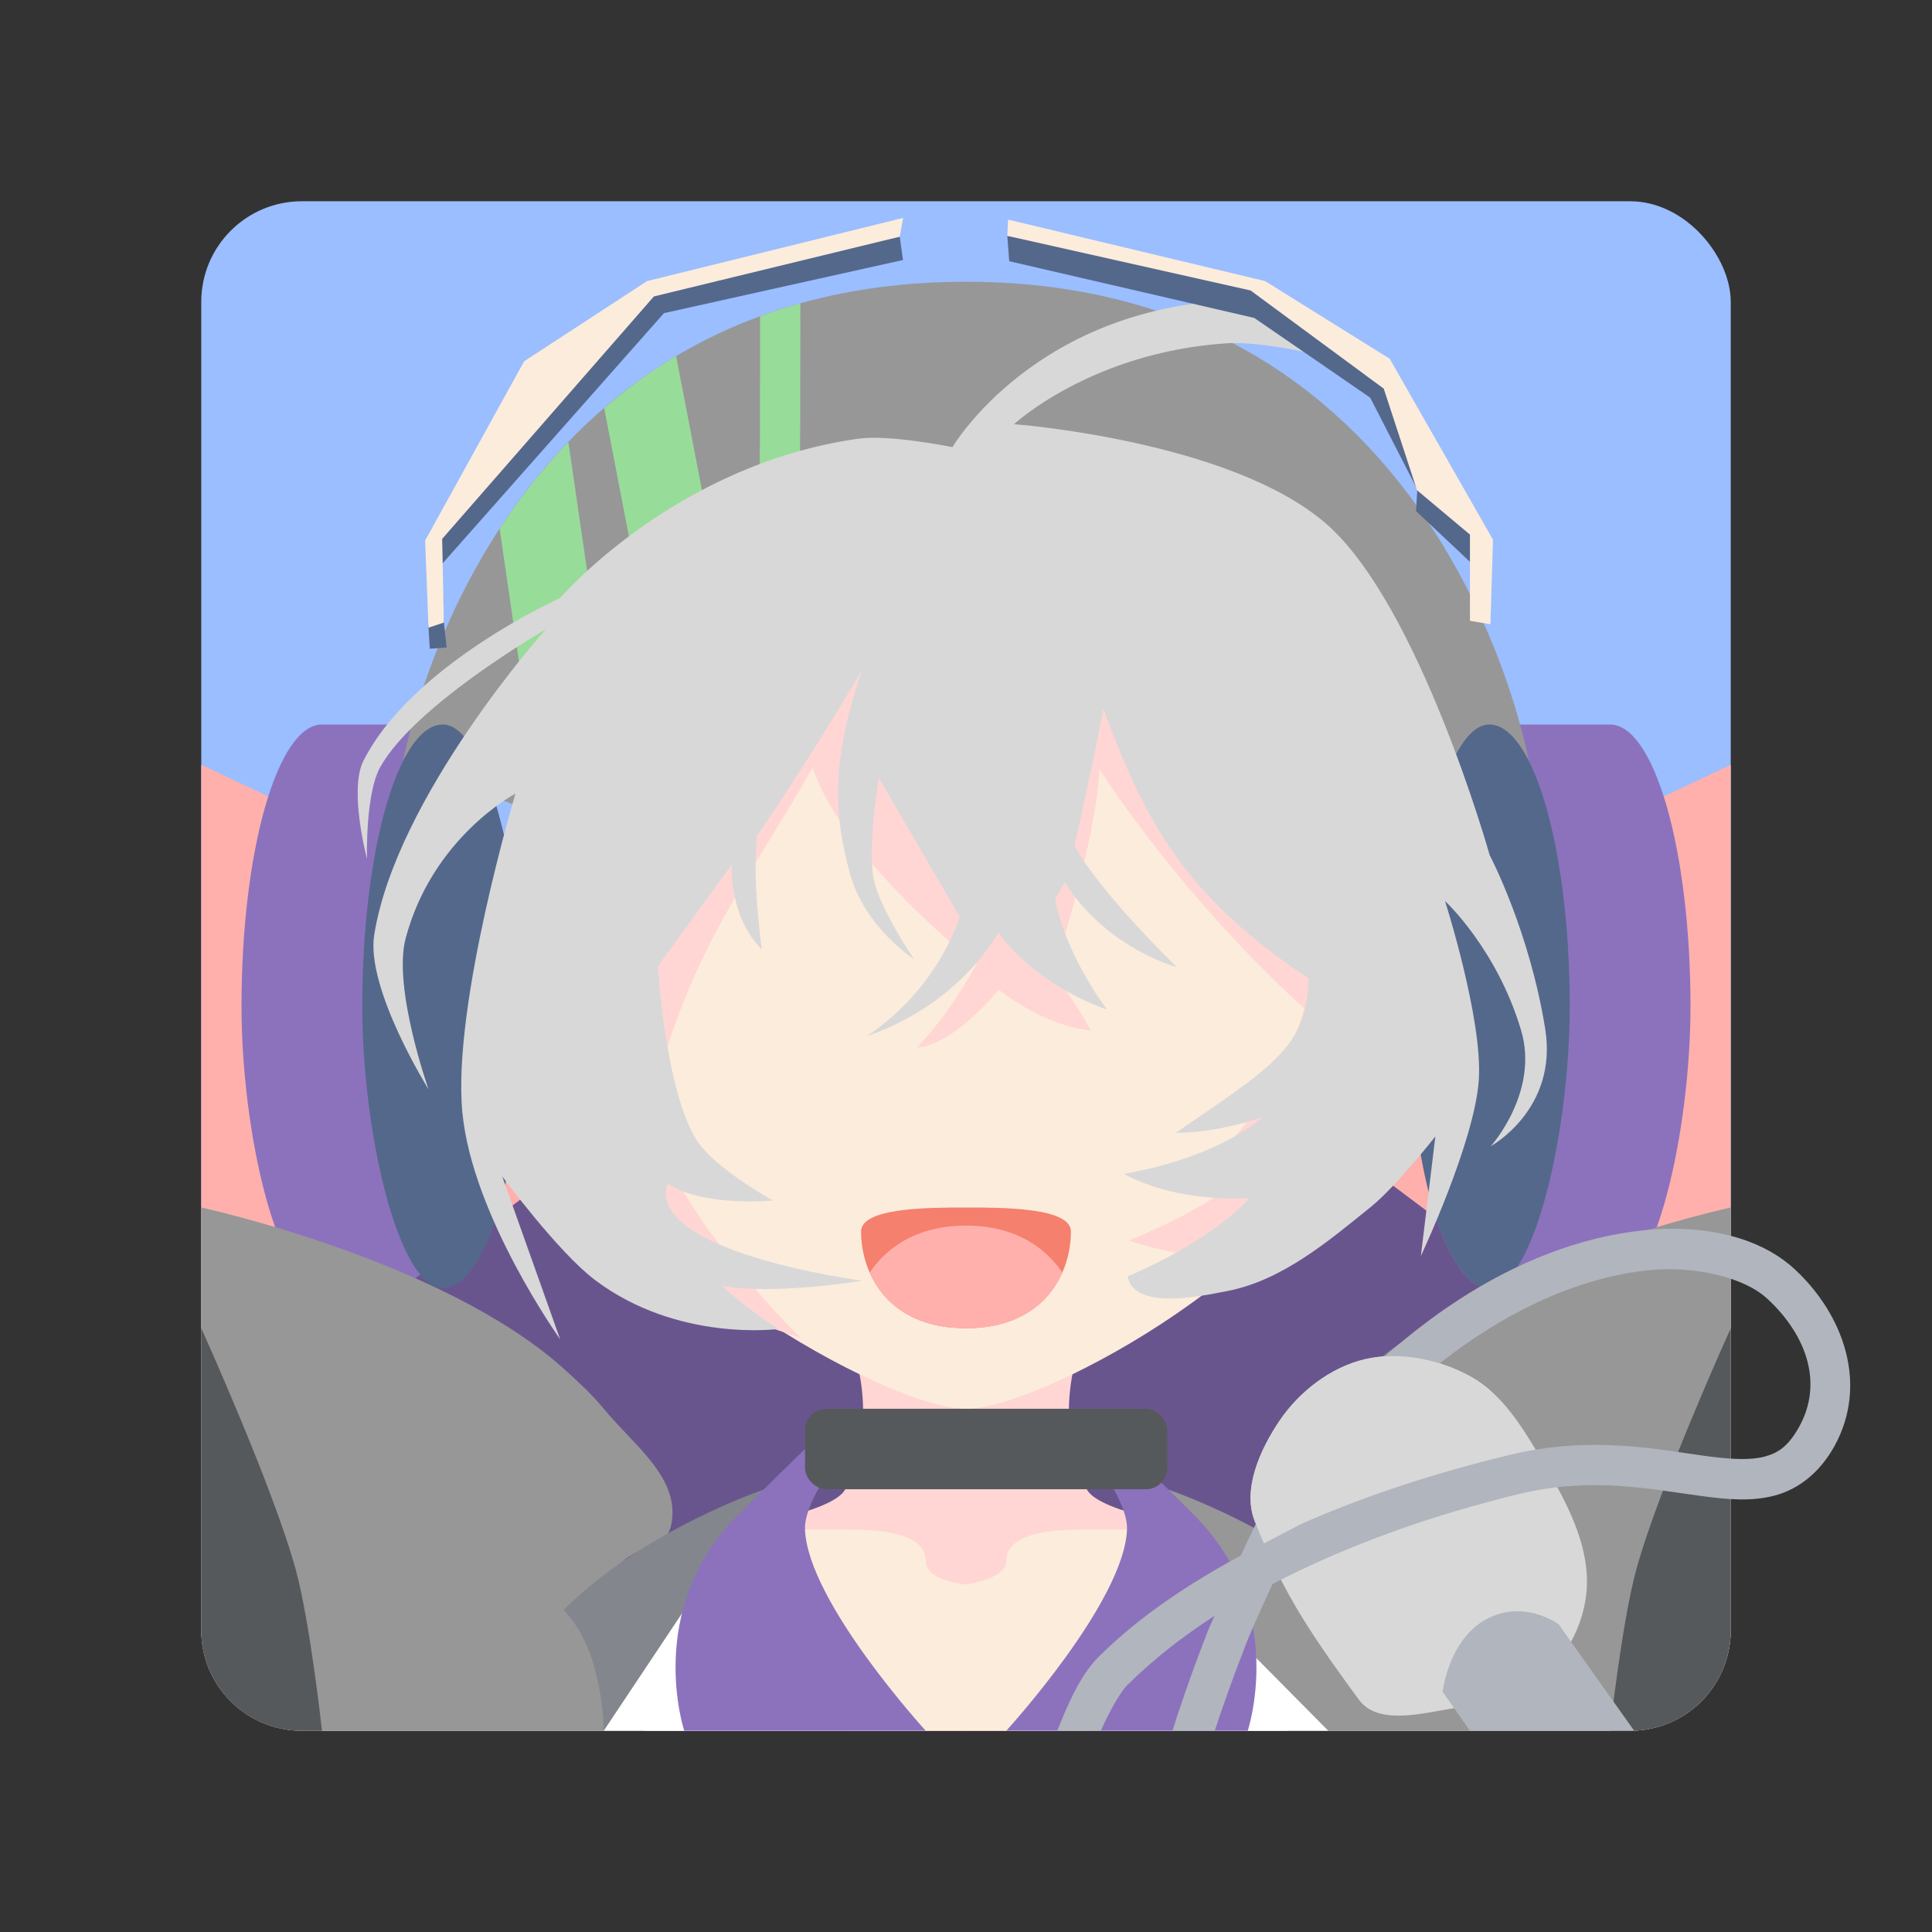 <?xml version="1.0" encoding="UTF-8" standalone="no"?>
<svg
   xmlns:dc="http://purl.org/dc/elements/1.1/"
   xmlns:cc="http://creativecommons.org/ns#"
   xmlns:rdf="http://www.w3.org/1999/02/22-rdf-syntax-ns#"
   xmlns:svg="http://www.w3.org/2000/svg"
   xmlns="http://www.w3.org/2000/svg"
   xmlns:sodipodi="http://sodipodi.sourceforge.net/DTD/sodipodi-0.dtd"
   xmlns:inkscape="http://www.inkscape.org/namespaces/inkscape"
   viewBox="0 0 192 192"
   version="1.1"
   id="svg16"
   sodipodi:docname="cytoid.svg"
   inkscape:version="0.92.4 (5da689c313, 2019-01-14)">
  <rect x="0" y="0" width="192" height="192" fill="#333333" stroke="none"/>
  <sodipodi:namedview
     pagecolor="#ffffff"
     bordercolor="#666666"
     borderopacity="1"
     objecttolerance="10"
     gridtolerance="10"
     guidetolerance="10"
     inkscape:pageopacity="0"
     inkscape:pageshadow="2"
     inkscape:window-width="1920"
     inkscape:window-height="1017"
     id="namedview18"
     showgrid="true"
     inkscape:zoom="2.0838216"
     inkscape:cx="11.836337"
     inkscape:cy="111.04277"
     inkscape:window-x="-8"
     inkscape:window-y="-8"
     inkscape:window-maximized="1"
     inkscape:current-layer="svg16"
     inkscape:snap-global="true">
    <inkscape:grid
       type="xygrid"
       id="grid827"
       spacingx="4"
       spacingy="4" />
  </sodipodi:namedview>
  <defs
     id="defs4">
    <style
       id="style2">.a{fill:none;stroke:#b1b5bd;stroke-linecap:round;stroke-linejoin:round;isolation:isolate;opacity:0.63;}</style>
  </defs>
  <rect
     class="a"
     x="20"
     y="20"
     width="152"
     height="152"
     rx="10"
     id="rect6"
     style="fill:#9abeff;stroke:none;opacity:1" />
  <path
     style="fill:#ffb0ac;stroke:none;stroke-width:1px;stroke-linecap:butt;stroke-linejoin:miter;stroke-opacity:1"
     d="M 20 76 L 20 162 C 20 167.54 24.46 172 30 172 L 162 172 C 167.54 172 172 167.54 172 162 L 172 76 L 96 112 L 20 76 z "
     id="path1008" />
  <rect
     style="opacity:1;vector-effect:none;fill:#8c72bd;fill-opacity:1;fill-rule:evenodd;stroke:none;stroke-width:8;stroke-linecap:round;stroke-linejoin:round;stroke-miterlimit:4;stroke-dasharray:none;stroke-opacity:1;paint-order:stroke fill markers"
     id="rect925-4"
     width="28"
     height="56"
     x="24"
     y="72"
     ry="28"
     rx="8" />
  <path
     style="fill:#8c72bd;stroke:none;stroke-width:1px;stroke-linecap:butt;stroke-linejoin:miter;stroke-opacity:1;opacity:1"
     d="M 56 116 L 40 128 L 60 172 L 84 172 L 92 140 L 80 124 L 56 116 z M 136 116 L 112 124 L 100 140 L 108 172 L 132 172 L 152 128 L 136 116 z "
     id="path841" />
  <path
     inkscape:connector-curvature="0"
     style="opacity:0.25;fill:#000000;stroke:none;stroke-width:1px;stroke-linecap:butt;stroke-linejoin:miter;stroke-opacity:1"
     d="m 56,116 -16,12 20,44 h 24 l 8,-32 -12,-16 z m 80,0 -24,8 -12,16 8,32 h 24 l 20,-44 z"
     id="path841-2" />
  <rect
     style="opacity:1;vector-effect:none;fill:#8c72bd;fill-opacity:1;fill-rule:evenodd;stroke:none;stroke-width:8;stroke-linecap:round;stroke-linejoin:round;stroke-miterlimit:4;stroke-dasharray:none;stroke-opacity:1;paint-order:stroke fill markers"
     id="rect925-4-7"
     width="28"
     height="56"
     x="-168"
     y="72"
     ry="28"
     rx="8"
     transform="scale(-1,1)" />
  <path
     style="fill:#979797;stroke:none;stroke-width:1px;stroke-linecap:butt;stroke-linejoin:miter;stroke-opacity:1"
     d="m 40,76 c 0,0 8.001,-48 56,-48 47.999,0 56,48 56,48 L 96,96 Z"
     id="path975"
     inkscape:connector-curvature="0"
     sodipodi:nodetypes="czccc" />
  <circle
     class="a"
     cx="96"
     cy="96"
     r="36.5"
     id="circle10" />
  <path
     style="fill:#ffd6d4;stroke:none;stroke-width:1px;stroke-linecap:butt;stroke-linejoin:miter;stroke-opacity:1"
     d="M 84 132 C 84 132 88 140 84 148 C 82.779 150.443 72 152 72 152 L 96 172 L 120 152 C 120 152 109.221 150.443 108 148 C 104 140 108 132 108 132 L 96 132 L 84 132 z "
     id="path833" />
  <path
     style="fill:#fcecdc;stroke:none;stroke-width:1px;stroke-linecap:butt;stroke-linejoin:miter;stroke-opacity:1"
     d="m 60,72 36,-16 36,16 c 0,0 0,26.667 0,40 0,12 -28,28 -36,28 -8,0 -36,-16 -36,-28 0,-13.333 0,-40 0,-40 z"
     id="path829"
     inkscape:connector-curvature="0"
     sodipodi:nodetypes="cccszsc" />
  <path
     style="fill:#fcecdc;stroke:none;stroke-width:1px;stroke-linecap:butt;stroke-linejoin:miter;stroke-opacity:1"
     d="m 72,152 -8,20 h 32 32 l -8,-20 h -12 c -2.981,0 -8,0.17 -8,3.152 0,1.794 -4,2.303 -4,2.303 0,0 -4,-0.339 -4,-2.303 C 92,152.17 86.981,152 84,152 Z"
     id="path831"
     inkscape:connector-curvature="0"
     sodipodi:nodetypes="cccccsscssc" />
  <path
     style="color:#000000;font-style:normal;font-variant:normal;font-weight:normal;font-stretch:normal;font-size:medium;line-height:normal;font-family:sans-serif;font-variant-ligatures:normal;font-variant-position:normal;font-variant-caps:normal;font-variant-numeric:normal;font-variant-alternates:normal;font-feature-settings:normal;text-indent:0;text-align:start;text-decoration:none;text-decoration-line:none;text-decoration-style:solid;text-decoration-color:#000000;letter-spacing:normal;word-spacing:normal;text-transform:none;writing-mode:lr-tb;direction:ltr;text-orientation:mixed;dominant-baseline:auto;baseline-shift:baseline;text-anchor:start;white-space:normal;shape-padding:0;clip-rule:nonzero;display:inline;overflow:visible;visibility:visible;opacity:1;isolation:auto;mix-blend-mode:normal;color-interpolation:sRGB;color-interpolation-filters:linearRGB;solid-color:#000000;solid-opacity:1;vector-effect:none;fill:#98dc9a;fill-opacity:1;fill-rule:nonzero;stroke:none;stroke-width:8;stroke-linecap:round;stroke-linejoin:round;stroke-miterlimit:4;stroke-dasharray:none;stroke-dashoffset:0;stroke-opacity:1;color-rendering:auto;image-rendering:auto;shape-rendering:auto;text-rendering:auto;enable-background:accumulate"
     d="M 67.191 35.389 C 64.567 36.947 62.202 38.698 60.043 40.561 L 63.939 60.758 A 4 4 0 1 0 71.793 59.242 L 67.191 35.389 z M 56.484 43.93 C 53.819 46.699 51.558 49.624 49.654 52.545 L 52.031 68.889 A 4 4 0 1 0 59.947 67.738 L 56.484 43.93 z "
     id="path977" />
  <rect
     style="opacity:1;vector-effect:none;fill:#54688c;fill-opacity:1;fill-rule:evenodd;stroke:none;stroke-width:8;stroke-linecap:round;stroke-linejoin:round;stroke-miterlimit:4;stroke-dasharray:none;stroke-opacity:1;paint-order:stroke fill markers"
     id="rect925"
     width="16"
     height="56"
     x="36"
     y="72"
     ry="28"
     rx="8" />
  <path
     style="fill:#979797;stroke:none;stroke-width:1px;stroke-linecap:butt;stroke-linejoin:miter;stroke-opacity:1"
     d="M 20 120 L 20 162 C 20 167.54 24.46 172 30 172 L 64 172 C 64 172 59.037 160.91 61.305 156 C 62.395 153.64 66.107 154.176 66.68 151.641 C 67.739 146.951 63.048 143.718 60 140 C 58.805 138.542 57.402 137.261 56 136 C 44 125.206 20 120 20 120 z "
     id="path843" />
  <rect
     style="opacity:1;vector-effect:none;fill:#54688c;fill-opacity:1;fill-rule:evenodd;stroke:none;stroke-width:8;stroke-linecap:round;stroke-linejoin:round;stroke-miterlimit:4;stroke-dasharray:none;stroke-opacity:1;paint-order:stroke fill markers"
     id="rect925-6"
     width="16"
     height="56"
     x="-156"
     y="72"
     ry="28"
     rx="8"
     transform="scale(-1,1)" />
  <path
     style="fill:#979797;stroke:none;stroke-width:1px;stroke-linecap:butt;stroke-linejoin:miter;stroke-opacity:1"
     d="M 172 120 C 172 120 148 125.206 136 136 C 134.598 137.261 133.195 138.542 132 140 C 128.952 143.718 124.261 146.951 125.32 151.641 C 125.893 154.176 129.605 153.64 130.695 156 C 132.963 160.91 128 172 128 172 L 162 172 C 167.54 172 172 167.54 172 162 L 172 120 z "
     id="path843-2" />
  <path
     style="fill:#83868c;stroke:none;stroke-width:1px;stroke-linecap:butt;stroke-linejoin:miter;stroke-opacity:1"
     d="m 76,148 c 0,0 -12,4 -20,12 4,4 4,12 4,12 0,0 8,-4 12,-12 4,-8 4,-12 4,-12 z"
     id="path881"
     inkscape:connector-curvature="0"
     sodipodi:nodetypes="cccsc" />
  <path
     style="fill:#979797;stroke:none;stroke-width:1px;stroke-linecap:butt;stroke-linejoin:miter;stroke-opacity:1"
     d="m 116,148 c 0,0 12,4 20,12 -4,4 -4,12 -4,12 0,0 -8,-4 -12,-12 -4,-8 -4,-12 -4,-12 z"
     id="path881-7"
     inkscape:connector-curvature="0"
     sodipodi:nodetypes="cccsc" />
  <path
     style="fill:#ffffff;stroke:none;stroke-width:1px;stroke-linecap:butt;stroke-linejoin:miter;stroke-opacity:1"
     d="m 60,172 8,-12 24,12 h 8 L 120.693,160.582 132,172 Z"
     id="path1112"
     inkscape:connector-curvature="0" />
  <path
     style="fill:#8c72bd;stroke:none;stroke-width:1px;stroke-linecap:butt;stroke-linejoin:miter;stroke-opacity:1"
     d="m 80,144 c 0,0 -4.556,4.427 -6.789,6.686 C 64,159.999 68,172 68,172 h 56 c 0,0 4,-12.001 -5.211,-21.314 C 116.556,148.427 112,144 112,144 h -4 c 0,0 4.114,5.021 4,8 -0.276,7.197 -12,20 -12,20 h -8 c 0,0 -11.724,-12.803 -12,-20 -0.114,-2.979 4,-8 4,-8 z"
     id="path837"
     inkscape:connector-curvature="0"
     sodipodi:nodetypes="csccscccccscc" />
  <rect
     style="opacity:1;vector-effect:none;fill:#56595b;fill-opacity:1;fill-rule:evenodd;stroke:none;stroke-width:8;stroke-linecap:round;stroke-linejoin:round;stroke-miterlimit:4;stroke-dasharray:none;stroke-opacity:1;paint-order:stroke fill markers"
     id="rect835"
     width="36"
     height="8"
     x="80"
     y="140"
     ry="2.121" />
  <path
     style="fill:#56595b;stroke:none;stroke-width:1px;stroke-linecap:butt;stroke-linejoin:miter;stroke-opacity:1"
     d="M 20 132 L 20 162 C 20 167.54 24.46 172 30 172 L 32 172 C 32 172 30.82 161.212 29.393 156 C 27.124 147.714 20 132 20 132 z "
     id="path845" />
  <path
     style="fill:#56595b;stroke:none;stroke-width:1px;stroke-linecap:butt;stroke-linejoin:miter;stroke-opacity:1"
     d="M 172 132 C 172 132 164.876 147.714 162.607 156 C 161.18 161.212 160 172 160 172 L 162 172 C 167.54 172 172 167.54 172 162 L 172 132 z "
     id="path845-3" />
  <path
     style="fill:#ffd6d4;stroke:none;stroke-width:1px;stroke-linecap:butt;stroke-linejoin:miter;stroke-opacity:1"
     d="m 70.411,128.036 5.09,3.563 4.072,1.357 c 0,0 -16.437,-16.062 -14.422,-24.602 3.221,-13.646 9.917,-21.976 15.609,-32.067 3.15,9.325 16.288,19.512 16.288,19.512 0,0 -2.573,4.883 -5.938,8.314 3.875,-0.358 8.144,-5.769 8.144,-5.769 0,0 4.276,3.558 9.162,4.072 -1.396,-2.589 -3.733,-5.769 -3.733,-5.769 0,0 4.16,-12.593 4.581,-20.19 9.444,14.29 20.36,23.753 20.36,23.753 0,0 -2.647,10.143 -11.198,16.967 2.945,1 5.26,-0.509 5.26,-0.509 0,0 -2.854,3.108 -11.537,6.617 6.2,2.067 12.386,1.866 12.386,1.866 L 142.01,97.835 120.802,55.758 67.018,58.303 53.784,102.925 Z"
     id="path1018"
     inkscape:connector-curvature="0"
     sodipodi:nodetypes="cccsccccccccccccccccc" />
  <path
     style="color:#000000;font-style:normal;font-variant:normal;font-weight:normal;font-stretch:normal;font-size:medium;line-height:normal;font-family:sans-serif;font-variant-ligatures:normal;font-variant-position:normal;font-variant-caps:normal;font-variant-numeric:normal;font-variant-alternates:normal;font-feature-settings:normal;text-indent:0;text-align:start;text-decoration:none;text-decoration-line:none;text-decoration-style:solid;text-decoration-color:#000000;letter-spacing:normal;word-spacing:normal;text-transform:none;writing-mode:lr-tb;direction:ltr;text-orientation:mixed;dominant-baseline:auto;baseline-shift:baseline;text-anchor:start;white-space:normal;shape-padding:0;clip-rule:nonzero;display:inline;overflow:visible;visibility:visible;opacity:1;isolation:auto;mix-blend-mode:normal;color-interpolation:sRGB;color-interpolation-filters:linearRGB;solid-color:#000000;solid-opacity:1;vector-effect:none;fill:#98dc9a;fill-opacity:1;fill-rule:nonzero;stroke:none;stroke-width:4;stroke-linecap:round;stroke-linejoin:round;stroke-miterlimit:4;stroke-dasharray:none;stroke-dashoffset:0;stroke-opacity:1;color-rendering:auto;image-rendering:auto;shape-rendering:auto;text-rendering:auto;enable-background:accumulate"
     d="M 79.537 30.143 C 78.156 30.527 76.825 30.96 75.535 31.434 C 75.535 32.804 75.534 37.736 75.516 43.961 C 75.505 47.479 75.489 50.977 75.465 53.545 C 75.453 54.829 75.44 55.883 75.424 56.578 C 75.417 56.861 75.41 57.035 75.404 57.178 A 2 2 0 0 0 75.404 57.18 A 2 2 0 0 0 75.428 58.109 C 75.441 58.162 75.458 58.227 75.496 58.33 C 75.534 58.433 75.761 58.821 75.762 58.822 C 75.762 58.823 77.341 59.637 77.342 59.637 C 77.342 59.637 78.974 58.837 78.975 58.836 C 78.975 58.835 79.213 58.433 79.252 58.328 C 79.291 58.223 79.309 58.157 79.322 58.104 C 79.349 57.997 79.354 57.942 79.361 57.895 C 79.389 57.706 79.389 57.642 79.395 57.533 C 79.406 57.315 79.415 57.037 79.424 56.67 C 79.44 55.937 79.453 54.875 79.465 53.582 C 79.489 50.997 79.505 47.495 79.516 43.973 C 79.536 37.098 79.537 30.476 79.537 30.143 z "
     id="path979" />
  <path
     style="fill:#d8d8d8;stroke:none;stroke-width:1px;stroke-linecap:butt;stroke-linejoin:miter;stroke-opacity:1"
     d="m 66.339,117.602 c -2.215,6.86 19.342,9.671 19.342,9.671 0,0 -8.736,1.469 -13.913,0.509 2.488,2.349 5.607,4.288 5.607,4.288 0,0 -9.987,1.35 -18.23,-4.854 -3.688,-2.776 -9.238,-10.318 -9.238,-10.318 l 5.759,16.196 c 0,0 -8.731,-12.222 -9.718,-22.555 -1.018,-10.655 5.279,-31.673 5.279,-31.673 0,0 -8.246,4.318 -10.917,14.397 -1.296,4.887 2.279,14.996 2.279,14.996 0,0 -6.252,-9.998 -5.399,-15.356 2.192,-13.764 17.036,-30.353 17.036,-30.353 0,0 -12.955,7.457 -16.436,13.677 -1.5,2.68 -1.32,9.118 -1.32,9.118 0,0 -1.815,-6.821 -0.36,-9.718 4.817,-9.591 19.555,-16.196 19.555,-16.196 0,0 11.362,-13.265 29.633,-15.836 3.101,-0.436 9.358,0.84 9.358,0.84 0,0 8.356,-14.271 29.033,-14.637 4.812,-0.085 12.717,6.838 12.717,6.838 0,0 -9.616,-2.844 -14.517,-2.519 -13.435,0.891 -21.115,8.038 -21.115,8.038 0,0 21.383,1.596 30.953,9.838 9.297,8.006 16.316,32.992 16.316,32.992 0,0 3.948,7.467 5.519,17.276 1.279,7.987 -5.399,11.637 -5.399,11.637 0,0 4.83,-5.381 2.999,-11.517 -2.418,-8.106 -7.558,-12.837 -7.558,-12.837 0,0 3.752,11.745 3.359,17.756 -0.401,6.133 -5.759,17.516 -5.759,17.516 l 1.44,-11.877 c 0,0 -3.917,4.98 -6.359,6.958 -4.289,3.476 -8.859,7.333 -14.277,8.398 -3.291,0.647 -9.245,1.837 -9.958,-1.44 8.937,-3.854 12.117,-7.798 12.117,-7.798 0,0 -6.9,0.615 -12.477,-2.399 9.707,-1.705 13.797,-5.639 13.797,-5.639 0,0 -4.425,1.58 -8.638,1.56 9.965,-6.818 12.999,-8.61 13.197,-15.356 C 117.781,89.133 113.757,81.567 109.654,70.468 c -1.508,7.731 -2.879,13.557 -2.879,13.557 0,0 1.691,3.696 10.198,12.117 -8.057,-2.648 -11.157,-8.518 -11.157,-8.518 l -0.96,1.8 c 0,0 0.807,4.974 5.159,10.917 -7.705,-2.804 -10.797,-7.678 -10.797,-7.678 0,0 -3.618,7.032 -13.077,10.318 7.239,-4.854 9.238,-11.877 9.238,-11.877 L 87.34,77.307 c 0,0 -1.194,6.87 -0.48,10.198 0.612,2.85 3.959,7.798 3.959,7.798 0,0 -4.862,-3.084 -6.359,-8.518 C 82.674,80.296 82.826,74.938 85.66,66.629 79.724,76.631 75.222,83.066 75.222,83.066 c 0,0 -0.506,3.718 0.48,11.277 -3.277,-3.27 -2.999,-8.398 -2.999,-8.398 l -7.318,10.078 c 0,0 0.709,12.276 3.839,17.276 1.707,2.726 7.558,5.999 7.558,5.999 0,0 -6.84,0.707 -10.443,-1.696 z"
     id="path900"
     inkscape:connector-curvature="0"
     sodipodi:nodetypes="ccccsccscscscscscscscscscscscsccssccccccccccccccccscscccccscc" />
  <path
     style="fill:#f4806d;stroke:none;stroke-width:1.142px;stroke-linecap:butt;stroke-linejoin:miter;stroke-opacity:1"
     d="M 85.574,122.38 C 85.574,120 92.374,120 96,120 c 3.626,0 10.426,0 10.426,2.38 0,4.17 -2.646,9.62 -10.426,9.62 -7.781,0 -10.426,-5.449 -10.426,-9.62 z"
     id="path902"
     inkscape:connector-curvature="0"
     sodipodi:nodetypes="ssszs" />
  <path
     style="fill:#ffb0ac;stroke:none;stroke-width:1.142px;stroke-linecap:butt;stroke-linejoin:miter;stroke-opacity:1"
     d="m 96,121.799 c -5.564,0 -8.34,2.831 -9.574,4.666 C 87.732,129.427 90.654,132 96,132 c 5.346,0 8.268,-2.573 9.574,-5.535 -1.234,-1.835 -4.009,-4.666 -9.574,-4.666 z"
     id="path904"
     inkscape:connector-curvature="0" />
  <path
     style="fill:#54688c;stroke:none;stroke-width:1px;stroke-linecap:butt;stroke-linejoin:miter;stroke-opacity:1"
     d="m 89.414,23.522 0.325,2.317 -23.754,5.279 -22.075,24.954 0.203,5.794 0.276,2.484 -1.68,0.12 -0.124,-2.095 1.084,-10.502 20.635,-23.035 z"
     id="path1014"
     inkscape:connector-curvature="0" />
  <path
     style="fill:#fcecdc;stroke:none;stroke-width:1px;stroke-linecap:butt;stroke-linejoin:miter;stroke-opacity:1"
     d="M 42.586,62.375 42.247,53.722 52.087,35.907 64.303,27.933 89.753,21.655 89.414,23.522 64.982,29.46 43.943,53.553 44.113,61.866 Z"
     id="path1010"
     inkscape:connector-curvature="0" />
  <path
     style="fill:#54688c;stroke:none;stroke-width:1px;stroke-linecap:butt;stroke-linejoin:miter;stroke-opacity:1"
     d="m 100.103,23.437 0.194,2.522 24.354,5.639 11.517,7.918 4.679,9.118 -0.12,2.159 6.119,5.759 0.24,-4.079 -9.838,-16.316 -12.717,-8.038 z"
     id="path1016"
     inkscape:connector-curvature="0" />
  <path
     style="fill:#fcecdc;stroke:none;stroke-width:1px;stroke-linecap:butt;stroke-linejoin:miter;stroke-opacity:1"
     d="m 100.188,21.825 -0.085,1.612 24.177,5.429 13.234,9.756 3.308,10.095 5.26,4.411 v 8.568 l 2.036,0.339 0.255,-8.398 -10.265,-17.985 -12.386,-7.72 z"
     id="path1012"
     inkscape:connector-curvature="0" />
  <path
     style="fill:#d8d8d8;stroke:none;stroke-width:1px;stroke-linecap:butt;stroke-linejoin:miter;stroke-opacity:1"
     d="m 144.895,169.689 c -3.253,0.491 -7.891,1.887 -9.841,-0.763 -5.544,-7.537 -7.758,-11.212 -10.35,-17.73 -1.27,-3.193 0.537,-7.163 2.46,-10.01 1.95,-2.888 5.09,-5.318 8.483,-6.108 3.491,-0.813 7.479,0.027 10.604,1.781 2.937,1.649 4.902,4.737 6.617,7.635 2.365,3.996 4.986,8.423 4.835,13.064 -0.101,3.125 -1.561,6.404 -3.817,8.568 -2.327,2.232 -5.804,3.081 -8.992,3.563 z"
     id="path1025"
     inkscape:connector-curvature="0"
     sodipodi:nodetypes="ssssssssss" />
  <path
     style="fill:#b1b5bd;stroke:none;stroke-width:1px;stroke-linecap:butt;stroke-linejoin:miter;stroke-opacity:1"
     d="M 151.016 160.129 C 149.999 160.092 148.857 160.286 147.686 160.928 C 143.938 162.982 143.367 168.125 143.367 168.125 L 146.078 172 L 162 172 C 162.131 172 162.259 171.985 162.389 171.98 L 154.883 161.406 C 154.883 161.406 153.253 160.21 151.016 160.129 z "
     id="path1023" />
  <path
     style="color:#000000;font-style:normal;font-variant:normal;font-weight:normal;font-stretch:normal;font-size:medium;line-height:normal;font-family:sans-serif;font-variant-ligatures:normal;font-variant-position:normal;font-variant-caps:normal;font-variant-numeric:normal;font-variant-alternates:normal;font-feature-settings:normal;text-indent:0;text-align:start;text-decoration:none;text-decoration-line:none;text-decoration-style:solid;text-decoration-color:#000000;letter-spacing:normal;word-spacing:normal;text-transform:none;writing-mode:lr-tb;direction:ltr;text-orientation:mixed;dominant-baseline:auto;baseline-shift:baseline;text-anchor:start;white-space:normal;shape-padding:0;clip-rule:nonzero;display:inline;overflow:visible;visibility:visible;opacity:1;isolation:auto;mix-blend-mode:normal;color-interpolation:sRGB;color-interpolation-filters:linearRGB;solid-color:#000000;solid-opacity:1;vector-effect:none;fill:#b1b5bd;fill-opacity:1;fill-rule:nonzero;stroke:none;stroke-width:4;stroke-linecap:round;stroke-linejoin:round;stroke-miterlimit:4;stroke-dasharray:none;stroke-dashoffset:0;stroke-opacity:1;color-rendering:auto;image-rendering:auto;shape-rendering:auto;text-rendering:auto;enable-background:accumulate"
     d="M 165.434 122.121 C 164.802 122.14 164.183 122.179 163.584 122.238 C 150.305 123.545 138.316 132.627 130.162 142.646 C 127.578 145.821 125.35 150.142 123.316 154.578 C 118.212 157.361 113.342 160.529 109.215 164.621 C 107.548 166.274 106.461 168.662 105.58 170.744 C 105.393 171.186 105.228 171.6 105.072 172 L 109.402 172 C 110.201 170.176 111.313 168.173 112.031 167.461 C 114.638 164.877 117.565 162.612 120.693 160.582 C 120.504 161.054 120.245 161.557 120.064 162.02 C 118.246 166.677 117.157 169.982 116.514 172 L 120.717 172 C 121.435 169.837 122.454 166.898 123.791 163.475 C 124.555 161.517 125.537 159.466 126.453 157.424 C 134.124 153.431 142.561 150.506 150.965 148.473 C 158.162 146.732 163.992 147.991 169.092 148.674 C 171.642 149.015 174.041 149.246 176.379 148.623 C 178.716 148 180.834 146.37 182.303 143.717 C 185.697 137.586 183.218 130.642 178.365 126.143 C 175.408 123.401 171.268 122.31 167.361 122.135 C 166.71 122.106 166.065 122.103 165.434 122.121 z M 165.514 126.133 C 166.04 126.125 166.579 126.138 167.121 126.172 C 170.372 126.374 173.762 127.329 175.646 129.076 C 179.553 132.698 181.196 137.46 178.805 141.779 C 177.732 143.717 176.733 144.389 175.35 144.758 C 173.966 145.126 172.039 145.034 169.623 144.711 C 164.791 144.064 158.135 142.623 150.023 144.586 C 143.096 146.262 136.013 148.483 129.291 151.461 C 130.591 149.053 131.928 146.816 133.266 145.172 C 140.944 135.737 152.293 127.369 163.977 126.219 C 164.473 126.17 164.987 126.141 165.514 126.133 z "
     id="path1027" />
  <path
     style="fill:#d8d8d8;stroke:none;stroke-width:1px;stroke-linecap:butt;stroke-linejoin:miter;stroke-opacity:1"
     d="M 138.338 134.766 C 137.424 134.774 136.521 134.873 135.648 135.076 C 132.255 135.866 129.114 138.298 127.164 141.186 C 125.241 144.033 123.436 148.002 124.705 151.195 C 125.01 151.962 125.309 152.684 125.609 153.383 L 129.291 151.461 L 139.295 144 L 148.033 138.135 C 147.478 137.656 146.892 137.219 146.252 136.859 C 143.908 135.543 141.079 134.741 138.338 134.766 z "
     id="path1037" />
</svg>
